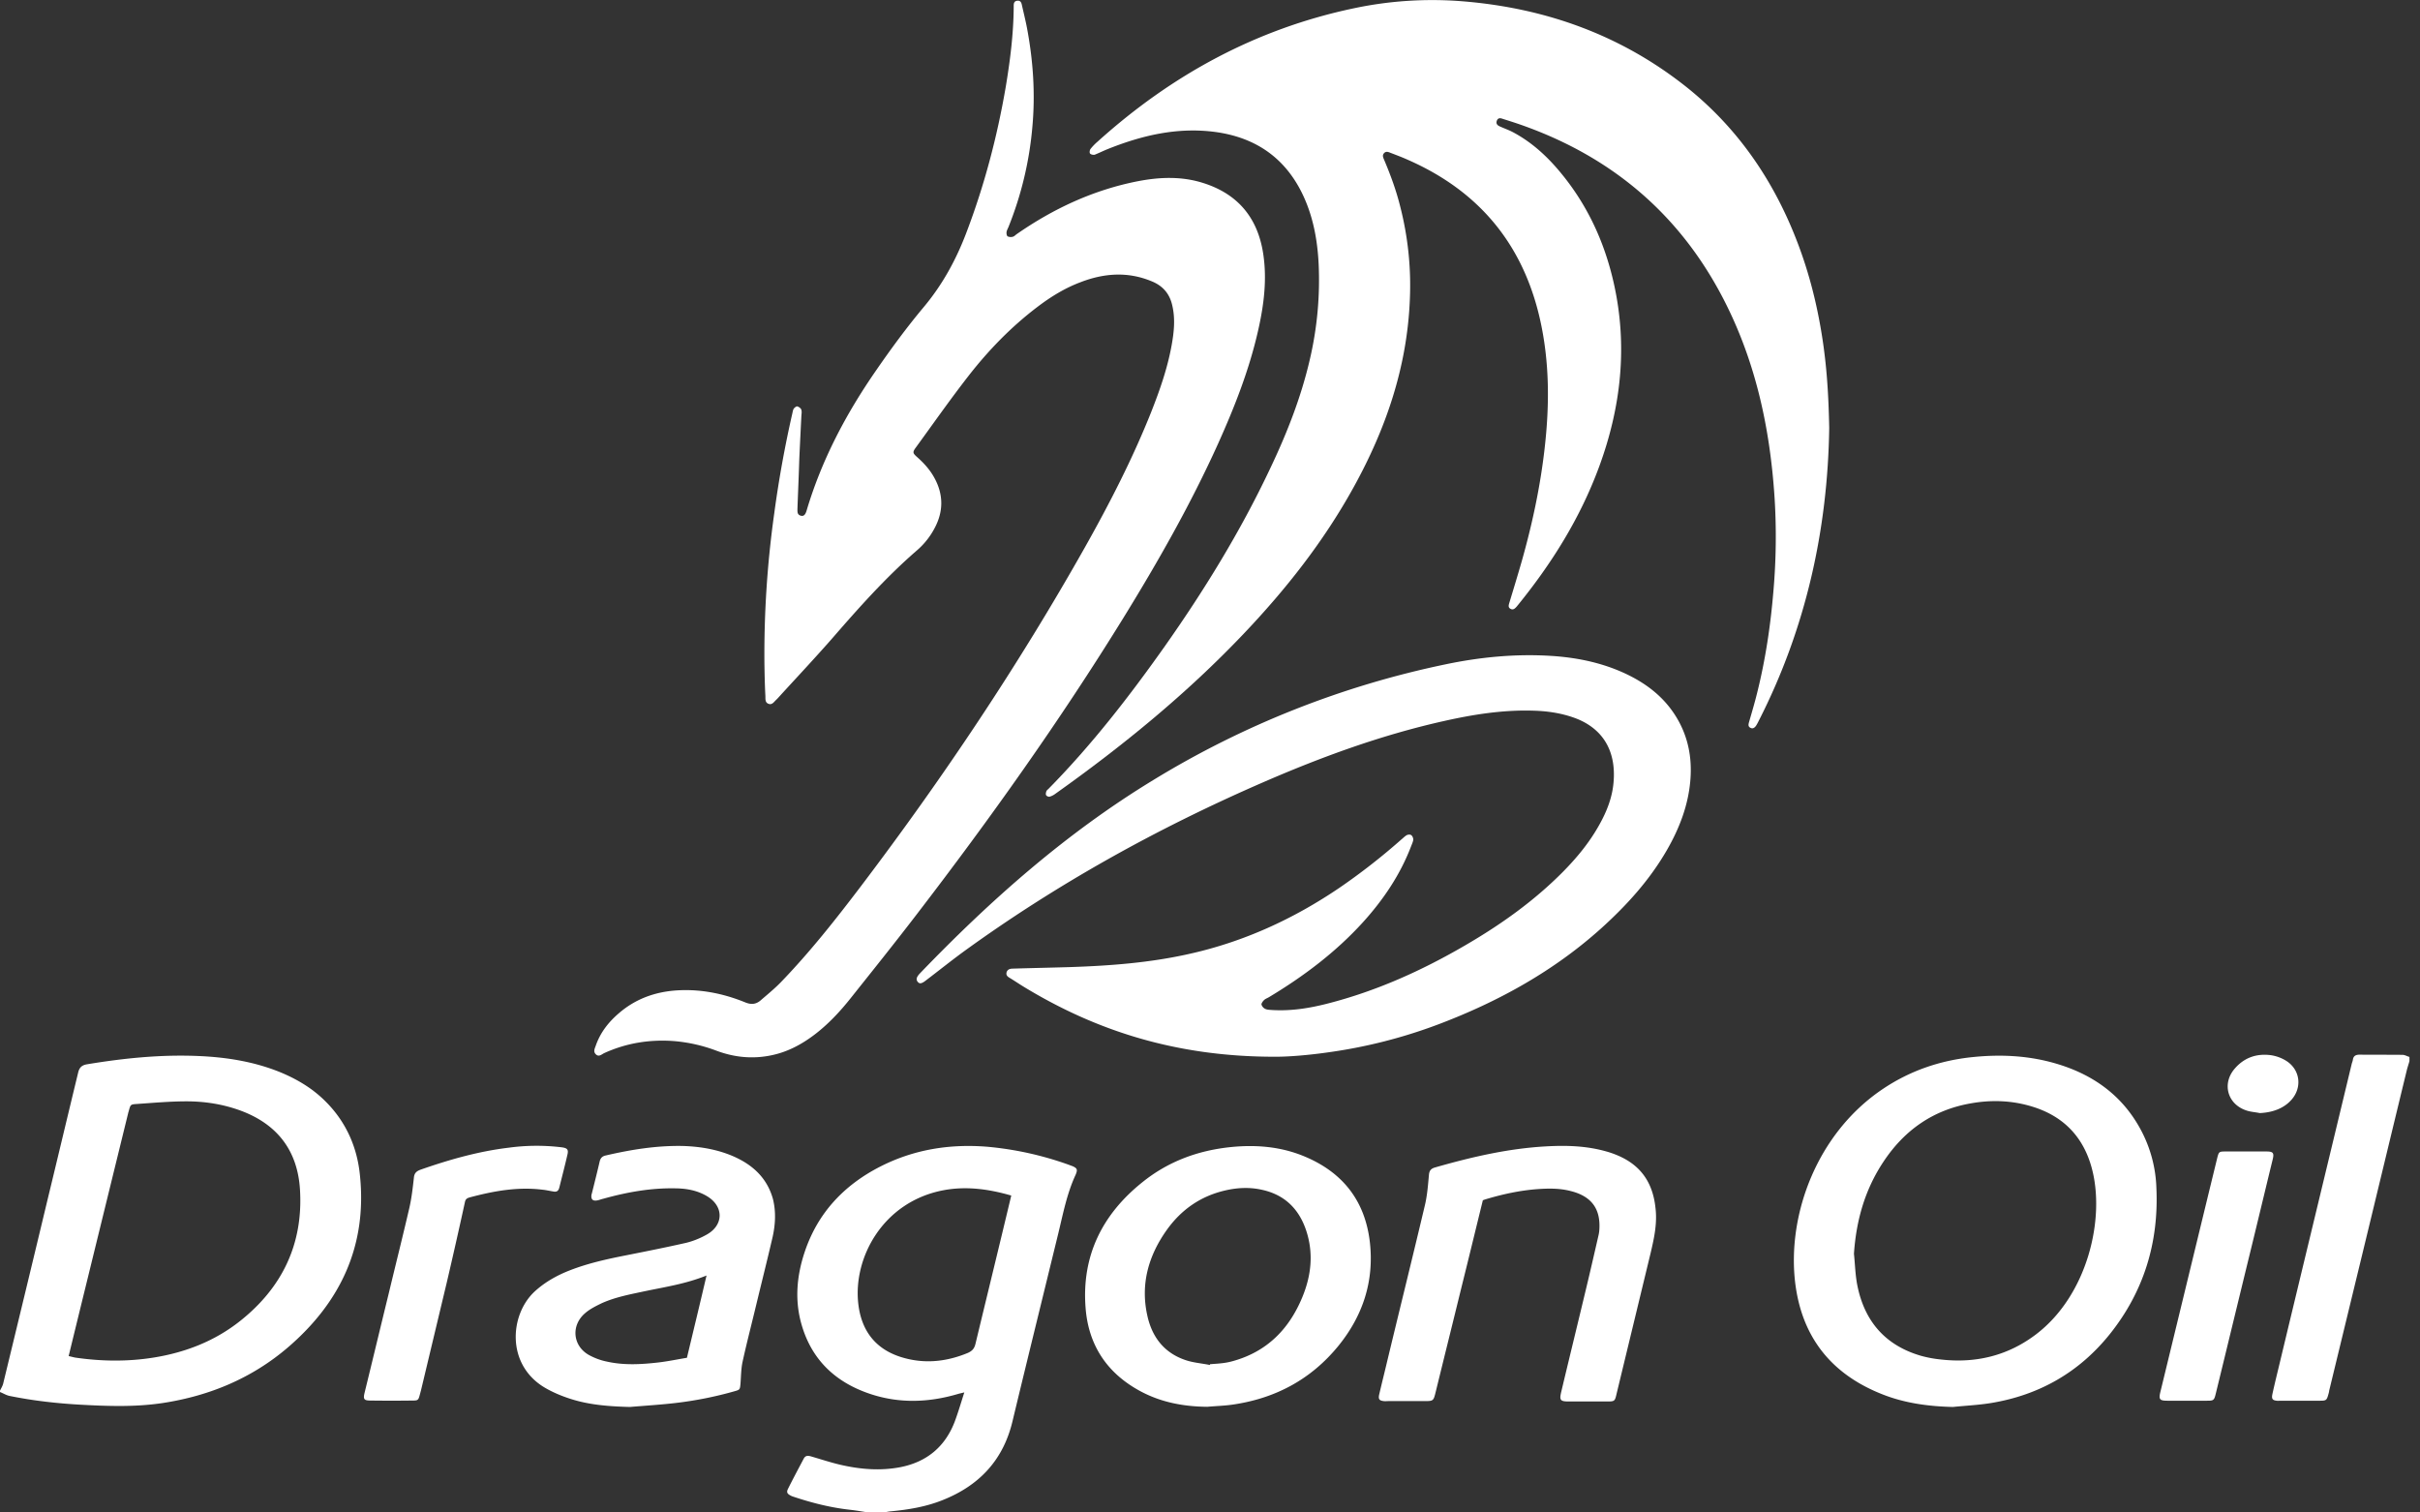 <svg width="136" height="85" fill="none" xmlns="http://www.w3.org/2000/svg"><rect width="100%" height="100%" fill="#333333" stroke="none"/><g clip-path="url(#clip0)" fill="#fff"><path d="M18.354 61.96c-.731-.755-1.61-1.287-2.575-1.69-1.505-.617-3.084-.861-4.684-.925-2.088-.085-4.154.127-6.21.468-.307.053-.434.201-.498.488-.583 2.402-1.155 4.815-1.738 7.217C1.833 70.929 1.007 74.34.18 77.752c-.032.138-.116.266-.18.404v.074c.19.075.37.192.562.224 1.303.265 2.628.414 3.952.488 1.547.085 3.095.139 4.642-.095 2.628-.404 5.001-1.392 7.025-3.125 2.946-2.53 4.451-5.696 4.049-9.65-.149-1.562-.753-2.965-1.876-4.113zM13.5 74.233c-1.43 1.137-3.083 1.775-4.874 2.062-1.463.234-2.935.213-4.398 0-.106-.021-.222-.053-.37-.085.328-1.35.646-2.646.964-3.943l2.384-9.724c.01-.053.032-.096.042-.149.085-.308.096-.33.414-.35.943-.064 1.886-.15 2.818-.15 1.039 0 2.056.16 3.042.521 2.066.766 3.21 2.253 3.338 4.464.18 3.04-1.007 5.484-3.36 7.354zm46.807-8.682c-.074-.032-.149-.053-.223-.085a18.466 18.466 0 00-4.599-1.02c-2.108-.17-4.122.149-6.019 1.116-2.013 1.03-3.486 2.572-4.228 4.75-.466 1.372-.593 2.774-.18 4.167.593 2.019 1.982 3.262 3.942 3.89 1.6.51 3.21.446 4.811-.022.106-.032.212-.053.382-.096-.191.596-.35 1.138-.541 1.648-.54 1.403-1.558 2.253-3.03 2.55-1.145.224-2.268.128-3.381-.127-.551-.128-1.092-.308-1.643-.468-.18-.053-.328-.074-.434.128-.297.563-.593 1.116-.88 1.69-.095.19-.042.276.138.372a.917.917 0 00.18.074c1.05.35 2.11.616 3.2.733.36.043.71.106 1.07.16h.774c.138-.032.276-.064.414-.075.996-.095 1.97-.255 2.903-.627 2.067-.818 3.423-2.253 3.942-4.453.848-3.528 1.717-7.046 2.575-10.564.265-1.094.477-2.2.954-3.241a.515.515 0 00.032-.075c.095-.244.063-.318-.16-.425zm-5.49 9.98c-.063.265-.19.393-.423.5-1.25.52-2.533.637-3.826.212-1.409-.468-2.161-1.499-2.331-2.955-.307-2.593 1.378-5.75 4.78-6.397 1.292-.245 2.564-.064 3.814.297-.668 2.806-1.346 5.569-2.013 8.343zm80.198-16.25c-.805-.01-1.6 0-2.406-.01-.212 0-.349.063-.381.286-.011.075-.042.15-.064.224-1.335 5.558-2.681 11.116-4.016 16.685-.148.627-.307 1.254-.445 1.892-.053.255.011.34.254.361.064.01.128 0 .191 0h2.172c.435 0 .435-.01.552-.436.01-.042.021-.074.021-.117l1.748-7.205c.88-3.624 1.749-7.248 2.628-10.861.043-.16.096-.309.138-.468v-.234c-.127-.032-.254-.117-.392-.117zM102.504 19.64c-.265-1.987-.71-3.922-1.41-5.803-1.303-3.507-3.317-6.525-6.241-8.884C91.154 1.987 86.894.457 82.21.074a21.254 21.254 0 00-6.136.394c-5.49 1.158-10.226 3.74-14.38 7.482a2.96 2.96 0 00-.403.414c-.053.064-.074.213-.031.266.042.053.18.085.264.064.212-.086.435-.192.657-.287 1.971-.798 3.985-1.276 6.126-.989 2.182.298 3.836 1.382 4.842 3.39.625 1.255.88 2.594.954 3.975a19.559 19.559 0 01-.498 5.441c-.498 2.147-1.303 4.177-2.247 6.154-1.653 3.496-3.677 6.791-5.902 9.947-1.992 2.817-4.101 5.537-6.528 8.003-.042.042-.106.085-.127.149-.021.064-.042.16-.01.212.031.053.127.096.19.085a.93.93 0 00.276-.127c3.804-2.7 7.418-5.643 10.639-9.034 2.374-2.497 4.493-5.186 6.167-8.215 1.823-3.294 3.02-6.78 3.169-10.585a17.824 17.824 0 00-.551-5.24c-.223-.892-.54-1.753-.9-2.603-.054-.128-.107-.245 0-.362.105-.116.232-.074.36-.02.328.127.646.244.974.392 3.974 1.743 6.464 4.708 7.429 8.96.54 2.39.54 4.803.265 7.226-.244 2.168-.7 4.294-1.293 6.388-.223.775-.456 1.54-.689 2.306-.032.117-.095.266.053.35.159.096.265-.02.36-.127.022-.021.032-.042.053-.064 1.918-2.36 3.508-4.9 4.568-7.769 1.24-3.358 1.62-6.79.837-10.308-.54-2.424-1.569-4.602-3.2-6.483-.721-.83-1.537-1.541-2.512-2.051-.233-.117-.477-.202-.71-.309-.138-.063-.212-.16-.159-.308.053-.16.18-.17.318-.117.37.117.742.234 1.102.362 4.896 1.732 8.658 4.825 11.137 9.426 1.929 3.582 2.787 7.45 3.052 11.478a35.176 35.176 0 01-.063 5.282c-.16 1.924-.445 3.837-.912 5.707-.137.563-.307 1.127-.466 1.68-.032.127-.042.233.096.297.127.064.222-.01.296-.106.064-.096.117-.202.17-.308 2.649-5.197 3.868-10.745 3.952-16.441-.031-1.552-.106-2.987-.296-4.411z"/><path d="M33.952 59.185c1.24-.563 2.533-.775 3.89-.68a8.8 8.8 0 012.447.553c1.007.372 2.035.468 3.084.244.911-.191 1.717-.627 2.459-1.2.741-.574 1.377-1.255 1.96-1.988 1.261-1.583 2.522-3.156 3.751-4.761 4.112-5.357 8.022-10.851 11.572-16.6 1.96-3.178 3.804-6.42 5.34-9.82.933-2.073 1.76-4.177 2.258-6.398.318-1.414.498-2.838.276-4.283-.308-2.009-1.42-3.348-3.36-3.964-1.229-.394-2.48-.34-3.72-.096-2.468.489-4.704 1.53-6.77 2.965-.075.053-.138.128-.223.149a.443.443 0 01-.286-.021c-.053-.032-.074-.16-.064-.234.01-.096.064-.191.106-.287a19.587 19.587 0 001.346-5.643c.17-1.871.042-3.73-.307-5.57-.085-.435-.191-.86-.286-1.285-.032-.15-.096-.245-.265-.224-.17.022-.191.15-.191.287v.043c-.01 1.53-.202 3.05-.456 4.56-.477 2.762-1.187 5.462-2.183 8.087-.583 1.551-1.356 2.976-2.437 4.262-.943 1.126-1.823 2.327-2.66 3.539-1.685 2.433-3.052 5.016-3.9 7.864-.074.255-.17.34-.328.298-.201-.053-.19-.213-.19-.372.031-.893.073-1.786.105-2.838.032-.701.074-1.552.117-2.412.01-.117.032-.245-.01-.351-.033-.075-.139-.149-.223-.17-.053-.01-.16.074-.202.138-.042.074-.053.17-.074.255a63.091 63.091 0 00-1.017 5.622 56.861 56.861 0 00-.551 8.492c.01.584.021 1.169.053 1.753.01.16-.032.362.159.447.212.095.318-.096.445-.213l.085-.085c1.027-1.127 2.077-2.242 3.083-3.39 1.494-1.722 3.01-3.422 4.737-4.92a4.256 4.256 0 001.028-1.308c.466-.903.466-1.817-.01-2.72-.244-.468-.584-.851-.976-1.202-.275-.244-.296-.287-.084-.574.975-1.339 1.928-2.699 2.946-4.006 1.133-1.456 2.416-2.774 3.889-3.89.741-.563 1.536-1.052 2.416-1.381 1.324-.51 2.66-.606 4.005-.043.647.266 1.018.733 1.155 1.403.16.723.085 1.445-.042 2.157-.233 1.307-.668 2.55-1.155 3.784-1.05 2.635-2.352 5.165-3.74 7.63-3.741 6.632-7.97 12.945-12.569 19.013-1.42 1.87-2.871 3.71-4.503 5.399-.35.361-.742.68-1.124 1.01-.265.233-.54.265-.89.117-1.26-.51-2.575-.766-3.942-.66-1.176.096-2.236.49-3.147 1.276-.583.5-1.039 1.084-1.293 1.807-.053.16-.17.35.01.51.16.149.308 0 .456-.075zm57.414-21.319c-1.356-.637-2.797-.924-4.27-1.01-1.971-.116-3.932.075-5.86.479a51.579 51.579 0 00-16.425 6.504c-4.907 2.986-9.156 6.749-13.12 10.872-.19.202-.222.34-.116.468.106.127.223.106.466-.085.7-.532 1.389-1.084 2.099-1.605 5.245-3.805 10.882-6.93 16.817-9.512 3.295-1.434 6.665-2.667 10.183-3.454 1.653-.372 3.328-.637 5.034-.584.763.021 1.515.127 2.246.382 1.59.553 2.427 1.807 2.257 3.667-.074.84-.38 1.615-.784 2.338-.55.999-1.26 1.86-2.055 2.667-1.622 1.637-3.487 2.966-5.479 4.124-2.459 1.435-5.033 2.593-7.8 3.295-1.006.255-2.023.414-3.072.35-.128-.01-.265-.01-.382-.063a.4.4 0 01-.212-.245c-.01-.064.074-.18.138-.244.074-.075.17-.107.265-.16 1.95-1.169 3.762-2.53 5.298-4.219 1.155-1.275 2.11-2.689 2.724-4.315.042-.106.095-.223.106-.33 0-.084-.043-.201-.117-.254-.053-.043-.18-.032-.244 0-.116.063-.201.16-.307.244a35.749 35.749 0 01-3.486 2.72c-2.586 1.754-5.373 3.03-8.425 3.71-2.215.5-4.472.67-6.729.744-1.06.032-2.12.053-3.179.085-.159 0-.318.032-.37.212-.043.181.084.256.211.33.244.149.477.308.72.457 4.176 2.55 8.69 3.943 14.063 3.953.773.011 1.992-.085 3.21-.265a28.57 28.57 0 005.998-1.53c3.391-1.276 6.528-2.998 9.24-5.442 1.42-1.286 2.692-2.689 3.657-4.357.72-1.244 1.23-2.572 1.335-4.018.085-1.169-.117-2.274-.689-3.294-.678-1.212-1.706-2.03-2.946-2.615zm28.93 25.602c-1.017-1.88-2.618-3.04-4.62-3.656-1.579-.488-3.201-.573-4.833-.403-1.833.19-3.528.775-5.054 1.806-3.667 2.476-5.32 6.983-4.917 10.745.339 3.114 1.992 5.24 4.885 6.387 1.272.51 2.617.69 3.995.723.721-.075 1.441-.106 2.151-.223 2.702-.447 4.938-1.722 6.655-3.858 1.918-2.392 2.766-5.155 2.628-8.216a7.41 7.41 0 00-.89-3.305zm-5.86 11.51c-1.59 1.212-3.391 1.647-5.362 1.424a6.659 6.659 0 01-1.134-.212c-1.992-.585-3.158-1.935-3.561-3.954-.116-.584-.127-1.18-.19-1.775.127-1.87.614-3.602 1.653-5.165 1.187-1.796 2.818-2.933 4.948-3.294 1.219-.213 2.417-.15 3.593.244 1.663.563 2.713 1.711 3.168 3.39.774 2.838-.233 7.142-3.115 9.342zM73.33 64.999c-1.335-.563-2.744-.68-4.185-.532-1.834.192-3.497.808-4.938 1.967-2.247 1.796-3.423 4.123-3.2 7.046.158 2.157 1.25 3.751 3.168 4.75 1.144.595 2.384.819 3.677.83.466-.043.932-.054 1.388-.118 2.406-.34 4.419-1.402 5.966-3.294 1.378-1.69 2.024-3.635 1.78-5.824-.265-2.338-1.526-3.932-3.656-4.825zm-.148 7.917c-.742 1.786-1.981 3.04-3.878 3.571a3.642 3.642 0 01-.573.117c-.243.032-.487.043-.73.064 0 .021-.011.032-.011.042-.467-.095-.954-.127-1.4-.286-1.197-.415-1.864-1.318-2.119-2.52-.381-1.753.075-3.336 1.092-4.771.816-1.148 1.907-1.913 3.296-2.232.688-.16 1.388-.191 2.077-.032 1.26.277 2.066 1.074 2.469 2.285.424 1.276.286 2.54-.223 3.762zM41.317 65.03c-.932-.424-1.928-.595-2.935-.627-1.473-.031-2.914.203-4.334.532-.212.042-.308.16-.35.35-.138.596-.286 1.18-.434 1.776-.011.02-.011.053-.022.074-.042.276.075.382.36.319.096-.022.202-.064.297-.085 1.336-.372 2.692-.617 4.09-.585.605.01 1.188.117 1.718.425.974.563.985 1.637 0 2.179-.36.202-.753.361-1.145.457-1.123.255-2.246.478-3.37.701-1.08.213-2.15.447-3.179.85-.71.277-1.377.649-1.95 1.17-1.42 1.296-1.632 4.112.54 5.41.446.265.954.477 1.453.637 1.08.35 2.204.425 3.338.457.89-.075 1.78-.128 2.66-.234a20.835 20.835 0 003.22-.648c.308-.085.308-.096.34-.425.032-.415.032-.84.117-1.233.233-1.063.508-2.115.762-3.178.308-1.275.626-2.54.922-3.815.16-.712.202-1.435.022-2.158-.318-1.137-1.081-1.87-2.12-2.348zm-2.713 11.276c-.519.085-1.07.202-1.632.266-.932.106-1.886.16-2.818-.042a3.57 3.57 0 01-1.081-.394c-.89-.52-.986-1.647-.202-2.327.276-.244.626-.415.954-.574.784-.35 1.622-.5 2.459-.68 1.123-.234 2.257-.404 3.422-.872-.37 1.584-.73 3.072-1.102 4.623zm52.54-11.265a5.046 5.046 0 00-.87-.33c-1.112-.318-2.246-.35-3.38-.286-2.13.117-4.185.595-6.23 1.18-.234.063-.34.17-.36.425-.054.584-.096 1.169-.234 1.732-.689 2.912-1.41 5.813-2.109 8.725-.148.627-.307 1.254-.455 1.892-.053.255.01.33.254.361.085.011.18 0 .275 0h1.982c.54 0 .54 0 .668-.52.477-1.945.964-3.9 1.44-5.846.403-1.615.796-3.241 1.209-4.92a1.85 1.85 0 01.148-.053c.954-.287 1.929-.5 2.925-.574.615-.043 1.24-.053 1.854.106 1.209.298 1.728 1.042 1.611 2.274-.01.075-.021.15-.042.234-.223.967-.445 1.945-.678 2.912-.467 1.956-.944 3.9-1.41 5.856-.116.478-.063.553.424.553h2.098c.488 0 .488 0 .594-.468l1.907-7.886c.201-.85.382-1.69.265-2.572-.148-1.296-.742-2.231-1.886-2.795zm-60.667 1.818c.222.02.434.074.646.106.201.032.276-.075.318-.255.148-.606.307-1.201.445-1.807.074-.297 0-.383-.318-.425a11.631 11.631 0 00-2.978.021c-1.695.202-3.338.67-4.948 1.233-.233.085-.36.191-.382.457-.063.563-.127 1.137-.254 1.69-.371 1.605-.774 3.199-1.155 4.793-.456 1.86-.901 3.72-1.357 5.58-.095.382-.042.457.329.457.784.01 1.579.01 2.363 0 .307 0 .329-.022.413-.351.021-.064.032-.128.053-.192l1.463-6.121c.35-1.499.688-2.997 1.017-4.506.042-.18.148-.213.297-.255 1.324-.351 2.66-.595 4.048-.425zm96.898-2.147h-2.289c-.382 0-.392.01-.488.393l-.477 1.956-2.702 11.127c-.116.457-.063.531.403.531h2.172c.424 0 .435-.01.541-.446.667-2.731 1.324-5.452 1.992-8.183.402-1.648.795-3.295 1.197-4.942.085-.351.021-.436-.349-.436zm-1.103-2.296c.234.075.477.085.721.138.742-.032 1.367-.276 1.78-.744.615-.69.498-1.69-.286-2.189a2.265 2.265 0 00-.858-.319c-.784-.106-1.484.117-2.024.734-.763.86-.424 2.04.667 2.38z"/></g><defs><clipPath id="clip0"><path fill="#fff" d="M0 0h135.407v85H0z"/></clipPath></defs></svg>